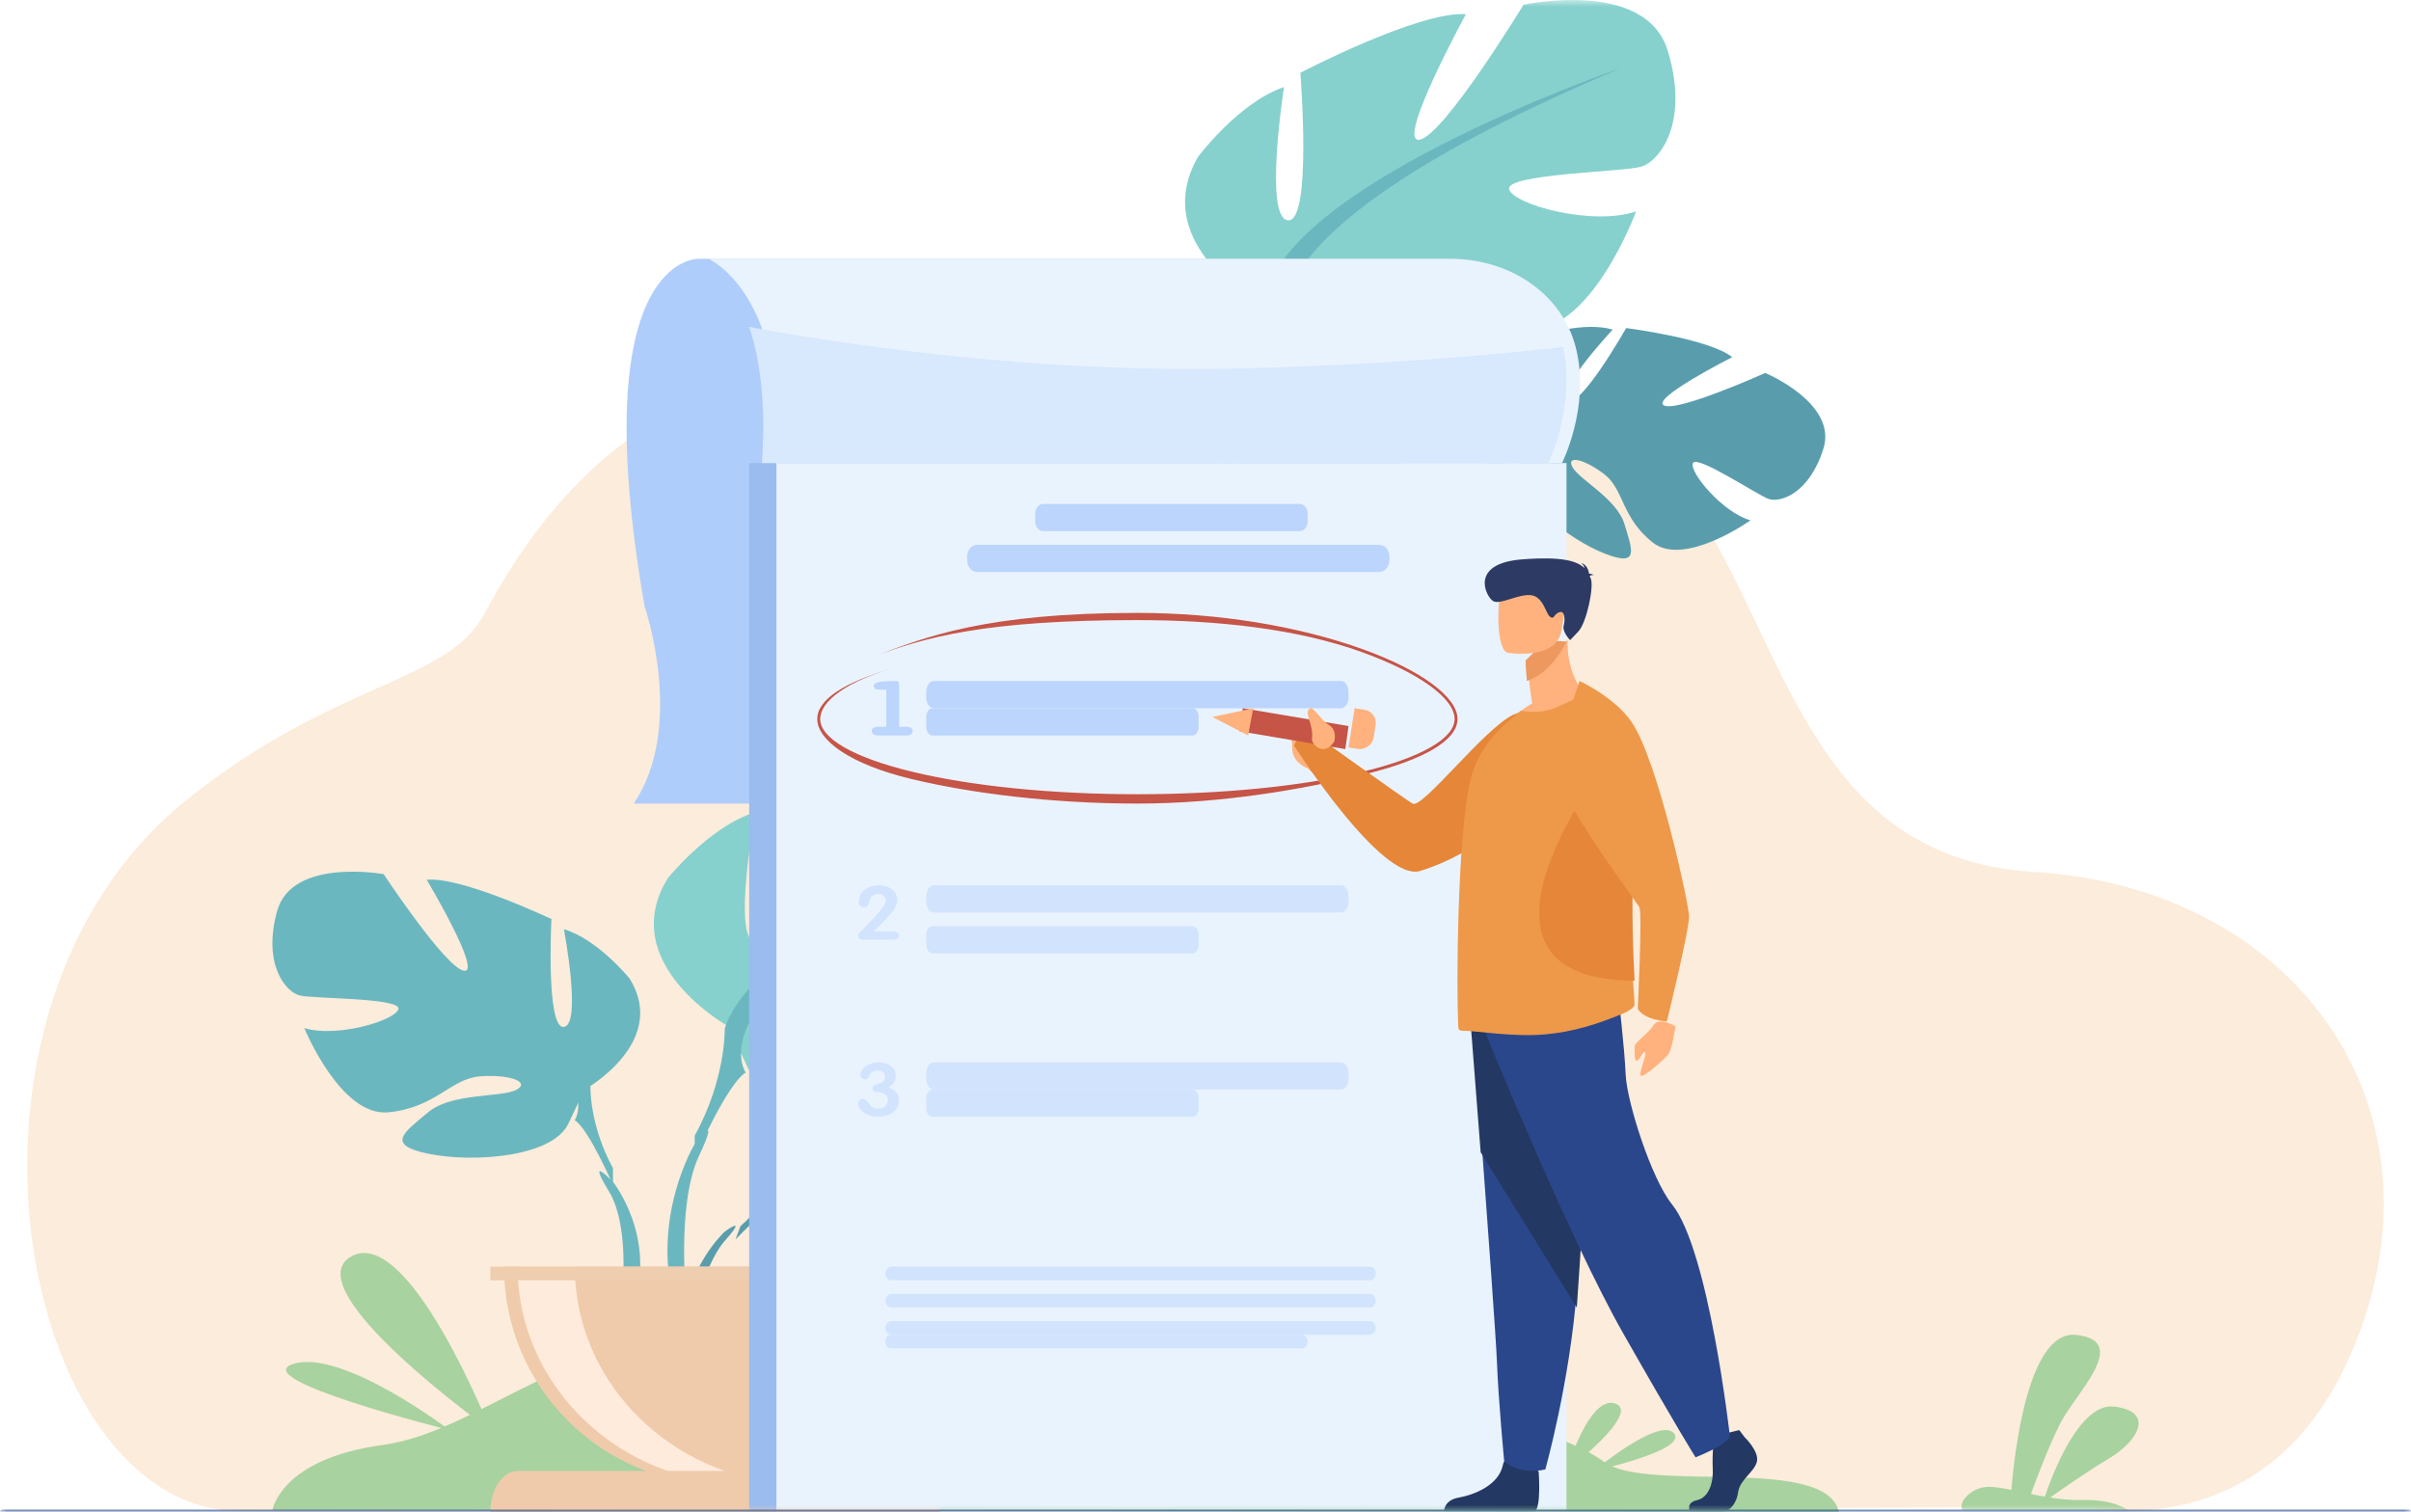 <svg width="177" height="111" viewBox="0 0 177 111" fill="none" xmlns="http://www.w3.org/2000/svg">
<path fill-rule="evenodd" clip-rule="evenodd" d="M153.32 110.635C153.32 110.635 166.07 113.662 172.347 99.944C180.49 82.147 169.061 65.24 149.345 64.022C120.91 62.266 136.669 16.804 91.798 29.139C79.181 32.607 51.738 14.702 35.583 45.04C32.836 50.199 24.625 49.946 13.684 58.746C-5.615 74.271 1.332 110.8 17.593 110.966C33.854 111.132 153.32 110.635 153.32 110.635Z" fill="#FCECDB"/>
<path fill-rule="evenodd" clip-rule="evenodd" d="M20 110.884C20 110.884 20.588 107.109 28.096 106.094C35.603 105.078 42.584 96.935 54.965 98.117C67.345 99.299 77.619 106.715 91.712 104.442C105.805 102.17 114.629 105.066 117.79 107.351C120.951 109.635 134.034 106.814 135 111L20 110.884Z" fill="#A8D29F"/>
<path fill-rule="evenodd" clip-rule="evenodd" d="M51.32 19C51.32 19 42.804 18.584 47.321 44.521C47.321 44.521 50.361 53.325 46.524 59H103V19H51.32Z" fill="#AFCDFB"/>
<path fill-rule="evenodd" clip-rule="evenodd" d="M57.855 85.696C57.855 85.696 53.851 81.02 57.608 78.05C57.608 78.05 60.353 76.386 62.591 76.522C62.591 76.522 59.42 81.844 60.446 82.374C61.472 82.903 63.552 76.188 63.552 76.188C63.552 76.188 69.798 75.581 71.808 76.548C71.808 76.548 66.468 80.922 67.593 81.182C68.717 81.443 74.485 77.15 74.485 77.15C74.485 77.15 80.298 78.14 79.988 81.69C79.678 85.24 77.675 86.336 76.795 86.241C75.914 86.147 70.764 84.179 70.652 84.901C70.54 85.623 73.64 87.983 75.811 88.093C75.811 88.093 71.712 92.618 68.988 91.312C66.264 90.006 66.032 87.936 64.334 87.16C62.636 86.384 61.187 86.386 61.888 87.177C62.589 87.969 65.662 88.739 66.632 90.458C67.604 92.177 68.475 93.337 65.657 92.912C62.838 92.488 58.258 90.424 58.056 88.06L57.855 85.696Z" fill="#599DAD"/>
<path fill-rule="evenodd" clip-rule="evenodd" d="M76 82.026C76 82.026 60.758 81.441 57.392 85.785C57.392 85.785 56.648 88.007 54.357 90.03L54 91C54 91 56.641 88.225 57.586 88.057C57.586 88.057 56.108 82.675 76 82.026Z" fill="#599DAD"/>
<path fill-rule="evenodd" clip-rule="evenodd" d="M53.21 90.427C53.21 90.427 50.209 93.124 50 97.941L50.545 98C50.545 98 51.504 93.019 53.237 91.071C54.969 89.123 53.21 90.427 53.21 90.427Z" fill="#599DAD"/>
<path fill-rule="evenodd" clip-rule="evenodd" d="M42.896 80.018C42.896 80.018 49.139 76.554 46.225 71.853C46.225 71.853 43.895 68.967 41.398 68.224C41.398 68.224 42.73 75.235 41.398 75.4C40.066 75.565 40.483 67.482 40.483 67.482C40.483 67.482 33.908 64.348 31.328 64.595C31.328 64.595 35.406 71.441 34.074 71.276C32.742 71.111 28.165 64.183 28.165 64.183C28.165 64.183 21.423 62.946 20.341 66.905C19.259 70.864 21.007 72.843 22.006 73.09C23.005 73.338 29.413 73.255 29.247 74.08C29.08 74.905 24.752 76.224 22.339 75.482C22.339 75.482 25.002 81.998 28.498 81.668C31.993 81.338 33.075 79.194 35.239 79.029C37.403 78.864 38.985 79.441 37.903 80.018C36.821 80.596 33.159 80.208 31.411 81.68C29.663 83.152 28.248 84.06 31.494 84.719C34.74 85.379 40.566 84.967 41.731 82.493L42.896 80.018Z" fill="#6BB7BF"/>
<path fill-rule="evenodd" clip-rule="evenodd" d="M24 68C24 68 41.362 73.569 43.346 79.793C43.346 79.793 43.264 82.578 45 85.772V87C45 87 43.181 82.823 42.189 82.25C42.189 82.25 46.075 76.845 24 68Z" fill="#6BB7BF"/>
<path fill-rule="evenodd" clip-rule="evenodd" d="M45.015 86.789C45.015 86.789 48.293 90.943 46.424 96L45.581 95.811C45.581 95.811 46.4 90.241 44.685 87.439C42.97 84.638 45.015 86.789 45.015 86.789Z" fill="#6BB7BF"/>
<path fill-rule="evenodd" clip-rule="evenodd" d="M53.471 75.358C53.471 75.358 45.149 70.739 49.033 64.471C49.033 64.471 52.14 60.622 55.469 59.633C55.469 59.633 53.694 68.98 55.469 69.2C57.245 69.42 56.69 58.643 56.69 58.643C56.69 58.643 65.457 54.464 68.897 54.794C68.897 54.794 63.459 63.921 65.234 63.701C67.01 63.481 73.114 54.244 73.114 54.244C73.114 54.244 82.102 52.594 83.545 57.873C84.987 63.151 82.657 65.791 81.326 66.121C79.994 66.451 71.449 66.341 71.671 67.44C71.893 68.54 77.663 70.299 80.882 69.31C80.882 69.31 77.331 77.997 72.67 77.557C68.009 77.117 66.566 74.258 63.681 74.038C60.796 73.818 58.687 74.588 60.13 75.358C61.572 76.128 66.455 75.61 68.786 77.573C71.116 79.537 73.002 80.746 68.675 81.626C64.347 82.506 56.579 81.956 55.025 78.657L53.471 75.358Z" fill="#86D1CD"/>
<path fill-rule="evenodd" clip-rule="evenodd" d="M79 60C79 60 55.85 67.328 53.205 75.517C53.205 75.517 53.315 79.181 51 83.384V85C51 85 53.425 79.504 54.748 78.75C54.748 78.75 49.567 71.638 79 60Z" fill="#6BB7BF"/>
<path fill-rule="evenodd" clip-rule="evenodd" d="M50.985 84.025C50.985 84.025 47.707 89.426 49.576 96L50.419 95.754C50.419 95.754 49.6 88.513 51.315 84.871C53.03 81.23 50.985 84.025 50.985 84.025Z" fill="#6BB7BF"/>
<path fill-rule="evenodd" clip-rule="evenodd" d="M53 109C61.837 109 69 101.837 69 93H37C37 101.837 44.163 109 53 109Z" fill="#EFCBAB"/>
<path fill-rule="evenodd" clip-rule="evenodd" d="M57 108.878C56.313 108.959 55.612 109 54.9 109C45.566 109 38 101.836 38 93H42.199C42.199 101.164 48.657 107.899 57 108.878Z" fill="#FFEBDC"/>
<path fill-rule="evenodd" clip-rule="evenodd" d="M69 111H36C36 109.343 36.899 108 38.008 108H66.992C68.101 108 69 109.343 69 111Z" fill="#EFCBAB"/>
<mask id="mask0" mask-type="alpha" maskUnits="userSpaceOnUse" x="0" y="0" width="177" height="111">
<path fill-rule="evenodd" clip-rule="evenodd" d="M0 111H177V0H0V111Z" fill="white"/>
</mask>
<g mask="url(#mask0)">
<path fill-rule="evenodd" clip-rule="evenodd" d="M36 94H69V93H36V94Z" fill="#EFCDAF"/>
<path fill-rule="evenodd" clip-rule="evenodd" d="M111.92 32.005C111.92 32.005 109.106 26.635 113.322 24.59C113.322 24.59 116.292 23.584 118.396 24.199C118.396 24.199 114.235 28.636 115.099 29.368C115.963 30.1 119.383 24.086 119.383 24.086C119.383 24.086 125.463 24.857 127.17 26.223C127.17 26.223 121.147 29.276 122.162 29.771C123.178 30.265 129.591 27.383 129.591 27.383C129.591 27.383 134.917 29.596 133.862 32.946C132.806 36.296 130.663 36.917 129.845 36.636C129.026 36.354 124.542 33.343 124.28 34.014C124.019 34.685 126.467 37.629 128.511 38.205C128.511 38.205 123.638 41.672 121.323 39.825C119.008 37.977 119.229 35.934 117.778 34.819C116.327 33.703 114.945 33.391 115.444 34.305C115.942 35.219 118.705 36.626 119.262 38.492C119.818 40.358 120.4 41.663 117.806 40.643C115.213 39.624 111.291 36.643 111.605 34.324L111.92 32.005Z" fill="#599DAD"/>
<path fill-rule="evenodd" clip-rule="evenodd" d="M131 31.924C131 31.924 115.906 27.887 111.565 31.508C111.565 31.508 110.32 33.58 107.575 35.103L107 36C107 36 110.264 33.798 111.246 33.843C111.246 33.843 110.983 28.08 131 31.924Z" fill="#599DAD"/>
<path fill-rule="evenodd" clip-rule="evenodd" d="M107.053 36.194C107.053 36.194 103.209 37.786 102 41.824L102.586 42C102.586 42 104.652 37.997 106.951 36.747C109.25 35.496 107.053 36.194 107.053 36.194Z" fill="#599DAD"/>
<path fill-rule="evenodd" clip-rule="evenodd" d="M92.732 22.531C92.732 22.531 84.223 18.06 87.939 11.533C87.939 11.533 90.948 7.504 94.265 6.392C94.265 6.392 92.762 16.003 94.554 16.174C96.346 16.346 95.463 5.343 95.463 5.343C95.463 5.343 104.152 0.805 107.621 1.039C107.621 1.039 102.429 10.536 104.208 10.257C105.987 9.979 111.845 0.349 111.845 0.349C111.845 0.349 120.833 -1.609 122.443 3.745C124.054 9.099 121.79 11.868 120.461 12.245C119.132 12.623 110.536 12.768 110.793 13.886C111.049 15.004 116.905 16.629 120.111 15.52C120.111 15.52 116.803 24.51 112.103 24.201C107.403 23.892 105.866 21.012 102.958 20.874C100.05 20.736 97.953 21.587 99.427 22.331C100.901 23.074 105.795 22.398 108.198 24.335C110.6 26.272 112.534 27.452 108.209 28.482C103.883 29.512 96.056 29.184 94.394 25.858L92.732 22.531Z" fill="#86D1CD"/>
<path fill-rule="evenodd" clip-rule="evenodd" d="M119 5C119 5 95.475 13.059 93.016 21.385C93.016 21.385 93.244 25.072 91 29.372L91.05 31C91.05 31 93.367 25.394 94.701 24.595C94.701 24.595 89.162 17.584 119 5Z" fill="#6BB7BF"/>
<path fill-rule="evenodd" clip-rule="evenodd" d="M90.926 31.05C90.926 31.05 87.532 36.524 89.754 43L90.662 42.729C90.662 42.729 89.558 35.556 91.31 31.881C93.061 28.205 90.926 31.05 90.926 31.05Z" fill="#6BB7BF"/>
<path fill-rule="evenodd" clip-rule="evenodd" d="M55 111H114V34H55V111Z" fill="#9ABCEF"/>
<path fill-rule="evenodd" clip-rule="evenodd" d="M57 111H115V34H57V111Z" fill="#E9F3FE"/>
<path fill-rule="evenodd" clip-rule="evenodd" d="M156.393 111H144.195C143.541 110.468 144.647 109.259 145.803 109.177C146.305 109.141 146.939 109.242 147.665 109.389C147.832 107.248 148.791 97.625 152.404 98.011C156.466 98.444 152.404 102.249 151.256 104.502C150.405 106.171 149.508 108.564 149.098 109.693C149.427 109.762 149.769 109.829 150.118 109.89C150.656 108.303 152.659 102.964 155.207 103.275C158.198 103.639 156.996 105.78 154.876 107.051C153.32 107.985 151.41 109.313 150.503 109.955C151.272 110.075 152.074 110.157 152.888 110.138C154.978 110.091 155.998 110.682 156.393 111Z" fill="#A8D29F"/>
<path fill-rule="evenodd" clip-rule="evenodd" d="M114.671 33.999L114.67 34H56.963C57.282 29.72 56.801 26.611 56.031 24.376C54.551 20.078 52 19 52 19H106.423C111.068 19 114.67 21.745 115.651 25.388C115.687 25.525 115.721 25.662 115.751 25.798C116.681 29.967 114.709 33.923 114.671 33.999Z" fill="#E9F3FE"/>
<path fill-rule="evenodd" clip-rule="evenodd" d="M113.67 33.999L113.669 34H55.933C56.252 29.552 55.771 26.323 55 24C60.9 25.101 75.514 27.446 91.156 27.051C101.276 26.795 109.272 26.105 114.751 25.478C115.682 29.809 113.708 33.92 113.67 33.999Z" fill="#D8E8FD"/>
<path fill-rule="evenodd" clip-rule="evenodd" d="M98.442 52H68.558C68.251 52 68 51.642 68 51.204V50.796C68 50.358 68.251 50 68.558 50H98.442C98.749 50 99 50.358 99 50.796V51.204C99 51.642 98.749 52 98.442 52Z" fill="#BBD5FC"/>
<path fill-rule="evenodd" clip-rule="evenodd" d="M87.544 54H68.456C68.205 54 68 53.717 68 53.372V52.628C68 52.283 68.205 52 68.456 52H87.544C87.795 52 88 52.283 88 52.628V53.372C88 53.717 87.795 54 87.544 54Z" fill="#BBD5FC"/>
<path fill-rule="evenodd" clip-rule="evenodd" d="M65.066 53.362V50.638H64.581C64.287 50.638 64.14 50.547 64.14 50.365C64.14 50.234 64.255 50.142 64.485 50.087C64.603 50.058 64.79 50.036 65.048 50.022C65.305 50.007 65.512 50 65.669 50C65.821 50 65.917 50.023 65.956 50.068C65.995 50.114 66.015 50.229 66.015 50.414V53.362H66.515C66.838 53.362 67 53.466 67 53.673C67 53.891 66.838 54 66.515 54H64.5C64.358 54 64.239 53.972 64.143 53.916C64.048 53.859 64 53.78 64 53.678C64 53.468 64.164 53.362 64.493 53.362H65.066Z" fill="#BBD5FC"/>
<path fill-rule="evenodd" clip-rule="evenodd" d="M98.442 67H68.558C68.251 67 68 66.642 68 66.204V65.796C68 65.358 68.251 65 68.558 65H98.442C98.749 65 99 65.358 99 65.796V66.204C99 66.642 98.749 67 98.442 67Z" fill="#D2E4FD"/>
<path fill-rule="evenodd" clip-rule="evenodd" d="M87.544 70H68.456C68.205 70 68 69.717 68 69.372V68.628C68 68.283 68.205 68 68.456 68H87.544C87.795 68 88 68.283 88 68.628V69.372C88 69.717 87.795 70 87.544 70Z" fill="#D2E4FD"/>
<path fill-rule="evenodd" clip-rule="evenodd" d="M66 68.696C66 68.899 65.835 69 65.504 69H63.446C63.149 69 63 68.898 63 68.693C63 68.629 63.04 68.553 63.119 68.467C63.236 68.352 63.408 68.18 63.634 67.95C63.977 67.581 64.264 67.261 64.494 66.992C64.573 66.902 64.686 66.766 64.833 66.583C64.954 66.4 65.015 66.245 65.015 66.12C65.015 65.98 64.962 65.864 64.858 65.772C64.753 65.681 64.619 65.635 64.456 65.635C64.297 65.635 64.159 65.678 64.042 65.764C63.962 65.822 63.9 65.93 63.853 66.088C63.795 66.292 63.757 66.41 63.74 66.443C63.678 66.558 63.575 66.615 63.433 66.615C63.308 66.615 63.209 66.576 63.138 66.497C63.071 66.428 63.038 66.339 63.038 66.227C63.038 66.102 63.061 65.974 63.107 65.845C63.207 65.569 63.385 65.357 63.64 65.21C63.883 65.07 64.178 65 64.525 65C64.906 65 65.224 65.099 65.479 65.297C65.743 65.505 65.874 65.771 65.874 66.095C65.874 66.336 65.78 66.584 65.592 66.839C65.487 66.979 65.272 67.227 64.946 67.583C64.778 67.766 64.515 68.032 64.155 68.381H65.51C65.837 68.381 66 68.486 66 68.696Z" fill="#D2E4FD"/>
<path fill-rule="evenodd" clip-rule="evenodd" d="M98.442 80H68.558C68.251 80 68 79.642 68 79.204V78.796C68 78.358 68.251 78 68.558 78H98.442C98.749 78 99 78.358 99 78.796V79.204C99 79.642 98.749 80 98.442 80Z" fill="#D2E4FD"/>
<path fill-rule="evenodd" clip-rule="evenodd" d="M87.544 82H68.456C68.205 82 68 81.717 68 81.372V80.628C68 80.283 68.205 80 68.456 80H87.544C87.795 80 88 80.283 88 80.628V81.372C88 81.717 87.795 82 87.544 82Z" fill="#D2E4FD"/>
<path fill-rule="evenodd" clip-rule="evenodd" d="M66 80.801C66 81.167 65.848 81.461 65.544 81.683C65.256 81.894 64.892 82 64.45 82C64.108 82 63.817 81.931 63.575 81.794C63.192 81.576 63 81.313 63 81.007C63 80.919 63.033 80.843 63.1 80.779C63.167 80.716 63.252 80.684 63.356 80.684C63.465 80.684 63.567 80.746 63.663 80.869C63.817 81.074 63.906 81.186 63.931 81.207C64.069 81.331 64.246 81.392 64.463 81.392C64.754 81.392 64.963 81.301 65.088 81.118C65.146 81.026 65.175 80.91 65.175 80.769C65.175 80.424 64.935 80.232 64.456 80.193C64.185 80.172 64.05 80.075 64.05 79.902C64.05 79.775 64.129 79.686 64.286 79.633C64.58 79.541 64.729 79.494 64.733 79.49C64.89 79.402 64.969 79.249 64.969 79.03C64.969 78.9 64.923 78.797 64.832 78.721C64.74 78.646 64.618 78.608 64.464 78.608C64.273 78.608 64.124 78.647 64.016 78.724C63.925 78.791 63.848 78.905 63.785 79.067C63.735 79.191 63.64 79.252 63.499 79.252C63.399 79.252 63.317 79.215 63.253 79.141C63.188 79.067 63.156 78.986 63.156 78.898C63.156 78.789 63.192 78.68 63.263 78.571C63.379 78.388 63.558 78.245 63.8 78.143C64.021 78.047 64.263 78 64.525 78C64.879 78 65.174 78.091 65.409 78.272C65.645 78.454 65.763 78.692 65.763 78.988C65.763 79.344 65.588 79.626 65.237 79.834C65.746 80.006 66 80.329 66 80.801Z" fill="#D2E4FD"/>
<path fill-rule="evenodd" clip-rule="evenodd" d="M95.414 39H76.586C76.264 39 76 38.68 76 38.288V37.712C76 37.32 76.264 37 76.586 37H95.414C95.736 37 96 37.32 96 37.712V38.288C96 38.68 95.736 39 95.414 39Z" fill="#BBD5FC"/>
<path fill-rule="evenodd" clip-rule="evenodd" d="M101.259 42H71.741C71.333 42 71 41.607 71 41.127V40.873C71 40.393 71.333 40 71.741 40H101.259C101.667 40 102 40.393 102 40.873V41.127C102 41.607 101.667 42 101.259 42Z" fill="#BBD5FC"/>
<path fill-rule="evenodd" clip-rule="evenodd" d="M83.5 59C77.243 59 71.306 58.254 66.88 57.188C62.409 56.111 60 54.351 60 52.79C60 51.376 61.963 50.074 65.677 49.027C62.118 50.031 60.214 51.504 60.214 52.79C60.214 54.218 62.681 55.631 66.983 56.667C71.394 57.729 77.26 58.314 83.5 58.314C89.74 58.314 95.606 57.729 100.017 56.667C104.319 55.631 106.786 54.218 106.786 52.79C106.786 51.279 104.188 49.4 100.006 47.887C95.251 46.167 89.389 45.529 83.5 45.529C72.445 45.529 67.894 46.755 63.945 48.291C67.911 46.749 72.406 45 83.5 45C89.412 45 95.299 45.952 100.077 47.679C104.347 49.224 107 51.182 107 52.79C107 54.351 104.537 55.804 100.066 56.881C95.64 57.947 89.757 59 83.5 59Z" fill="#C65447"/>
<path fill-rule="evenodd" clip-rule="evenodd" d="M123 75.354C123 75.354 122.755 77.08 122.486 77.407C122.218 77.734 121.073 78.777 120.586 78.982C120.099 79.186 120.884 77.607 120.784 77.299C120.685 76.992 120.383 77.86 120.168 77.881C119.953 77.901 120.009 77.12 120.001 76.835C119.993 76.551 121.046 75.849 121.418 75.243C121.789 74.638 123 75.354 123 75.354Z" fill="#FFB27D"/>
<path fill-rule="evenodd" clip-rule="evenodd" d="M98 56.444L97.452 55.581C97.452 55.581 97.724 54.044 95.413 53.072C95.413 53.072 94.569 52.785 94.092 53.359C93.653 53.888 94.929 53.792 94.861 54.697C94.792 55.602 95.307 56.133 96.024 56.428L96.617 57L98 56.444Z" fill="#FFB27D"/>
<path fill-rule="evenodd" clip-rule="evenodd" d="M115 52.321C115 52.321 113.35 61.082 104.272 63.944C101.438 64.838 95 54.743 95 54.743C95 54.743 95.226 53.812 96.644 54.026C96.644 54.026 102.913 58.516 103.702 59.004C104.403 59.437 109.008 53.44 111.107 52.473C113.206 51.506 115 52.321 115 52.321Z" fill="#E58638"/>
<path fill-rule="evenodd" clip-rule="evenodd" d="M99 53.308L98.763 55L91 53.692L91.237 52L99 53.308Z" fill="#C65447"/>
<path fill-rule="evenodd" clip-rule="evenodd" d="M89 52.641L91.63 54L92 52L89 52.641Z" fill="#FFB27D"/>
<path fill-rule="evenodd" clip-rule="evenodd" d="M100.989 53.216L100.848 54.128C100.762 54.689 100.236 55.074 99.673 54.988L99 54.885L99.444 52L100.176 52.112C100.706 52.193 101.07 52.688 100.989 53.216Z" fill="#FFB27D"/>
<path fill-rule="evenodd" clip-rule="evenodd" d="M128.068 105.509C128.068 105.509 129.191 106.585 128.972 107.349C128.753 108.113 127.739 108.623 127.602 109.557C127.465 110.491 126.918 111 126.425 111H124.074C124.074 111 123.712 110.343 124.588 110.145C125.464 109.947 125.795 108.849 125.74 107.83C125.685 106.811 125.822 105.453 125.822 105.453L127.684 105L128.068 105.509Z" fill="#233862"/>
<path fill-rule="evenodd" clip-rule="evenodd" d="M112.957 108.038C112.957 108.038 113.169 110.721 112.65 111L106 110.985C106 110.985 106 110.148 107.068 109.961C108.136 109.775 110.012 109.093 110.33 107.573C110.648 106.053 112.957 108.038 112.957 108.038Z" fill="#233862"/>
<path fill-rule="evenodd" clip-rule="evenodd" d="M108 73.588C108 73.588 108.322 77.833 108.701 82.935C109.215 89.866 109.834 98.38 109.895 99.993C110.001 102.794 110.426 107.274 110.426 107.274C110.426 107.274 111.433 108.338 113.448 107.89C113.448 107.89 115.244 101.494 115.757 94.728C115.765 94.617 115.773 94.505 115.781 94.394C116.258 87.505 117 73 117 73L108 73.588Z" fill="#2B478B"/>
<path fill-rule="evenodd" clip-rule="evenodd" d="M108 75.568C108 75.568 108.322 79.671 108.701 84.603L115.757 96C115.765 95.893 115.773 95.785 115.781 95.677C116.258 89.019 117 75 117 75L108 75.568Z" fill="#233862"/>
<path fill-rule="evenodd" clip-rule="evenodd" d="M109 75.723C109 75.723 115.14 90.825 119.178 97.922C123.215 105.019 124.477 107 124.477 107C124.477 107 126.79 106.092 127 105.473C127 105.473 125.456 91.772 122.752 88.432C121.225 86.545 119.43 80.881 119.346 78.9C119.262 76.92 118.799 73 118.799 73L109 75.723Z" fill="#2B478B"/>
<path fill-rule="evenodd" clip-rule="evenodd" d="M117 51.675C117 51.675 113.194 53.537 111 52.846C111 52.846 111.54 52.156 112.485 51.642C112.409 51.195 112.35 50.808 112.316 50.479C112.224 49.721 112.224 49.291 112.224 49.291L113.692 48.12L115.084 47C114.975 50.151 117 51.675 117 51.675Z" fill="#FFB27D"/>
<path fill-rule="evenodd" clip-rule="evenodd" d="M120 73.742C120.01 74.001 119.429 74.296 119.173 74.407C117.274 75.201 115.503 75.755 113.495 75.94C111.123 76.171 108.319 75.663 107.354 75.681C107.256 75.681 107.167 75.644 107.089 75.58C107.02 75.533 106.971 72.81 107.02 69.385C107.02 69.246 107.02 69.108 107.03 68.969V68.923C107.049 67.584 107.099 66.181 107.167 64.777C107.305 61.694 107.561 58.721 107.994 57.077C108.516 55.138 109.697 53.855 110.769 52.922L111.655 52.184C112.541 52.35 113.475 52.304 114.41 51.87C115.434 51.399 116.536 50.891 116.713 51.02C118.051 51.953 118.957 54.049 119.439 56.726C119.714 58.268 119.852 59.995 119.842 61.804C119.842 62.469 119.823 63.152 119.783 63.826C119.547 67.482 119.783 70.659 119.921 72.496C119.961 73.031 119.99 73.447 120 73.742Z" fill="#EE9849"/>
<path fill-rule="evenodd" clip-rule="evenodd" d="M120 72C105.94 71.972 117.407 56.74 117.407 56.74L119.685 56C119.865 57.564 119.955 59.316 119.949 61.152C119.949 61.827 119.936 62.52 119.91 63.204C119.756 66.913 119.91 70.136 120 72Z" fill="#E58638"/>
<path fill-rule="evenodd" clip-rule="evenodd" d="M115 47.107C115 47.107 114 49.368 112.096 50C112 49.036 112 48.489 112 48.489L113.526 47L115 47.107Z" fill="#ED985F"/>
<path fill-rule="evenodd" clip-rule="evenodd" d="M110.701 47.928C110.701 47.928 114.295 48.523 114.632 46.286C114.97 44.049 115.661 42.619 113.381 42.145C111.1 41.67 110.525 42.456 110.23 43.176C109.935 43.895 109.775 47.716 110.701 47.928Z" fill="#FFB27D"/>
<path fill-rule="evenodd" clip-rule="evenodd" d="M116.701 42.295C116.737 42.255 116.818 42.223 117 42.213C117 42.213 116.855 42.124 116.661 42.12C116.623 41.873 116.488 41.435 116.054 41.329C116.054 41.329 116.287 41.451 116.318 41.714C115.814 41.208 114.735 40.84 111.748 41.07C107.811 41.374 109.108 43.84 109.618 44.134C110.128 44.428 111.411 43.622 112.36 43.696C113.31 43.769 113.491 45.112 113.813 45.296C114.135 45.48 114.008 45.154 114.444 44.962C114.88 44.769 114.922 45.475 114.796 45.935C114.67 46.394 115.269 47 115.269 47L115.874 46.362C116.479 45.725 117.05 43.024 116.775 42.449C116.75 42.398 116.726 42.346 116.701 42.295Z" fill="#2C3A64"/>
<path fill-rule="evenodd" clip-rule="evenodd" d="M115.962 50C115.962 50 118.554 51.196 119.796 53.035C121.724 55.886 123.958 66.28 123.999 67.243C124.041 68.205 122.368 75 122.368 75C122.368 75 120.673 74.891 120.235 74.057C120.235 74.057 120.574 67.075 120.359 66.627C120.145 66.178 113.29 57.261 114.06 55.359C114.831 53.456 115.962 50 115.962 50Z" fill="#EE9849"/>
<path fill-rule="evenodd" clip-rule="evenodd" d="M97.961 54.426C97.961 54.426 98.18 53.609 97.581 53.242C96.982 52.875 96.431 51.877 96.178 52.013C95.655 52.292 96.465 53.163 96.316 54.25C96.264 54.63 97.201 55.627 97.961 54.426Z" fill="#FFB27D"/>
<path fill-rule="evenodd" clip-rule="evenodd" d="M36 105C36 105 29.988 89.848 25.771 92.26C21.555 94.673 36 105 36 105Z" fill="#A8D29F"/>
<path fill-rule="evenodd" clip-rule="evenodd" d="M33 105C33 105 25.143 99.028 21.554 100.137C17.965 101.246 33 105 33 105Z" fill="#A8D29F"/>
<path fill-rule="evenodd" clip-rule="evenodd" d="M115 108C115 108 116.651 102.393 118.588 103.054C120.525 103.716 115 108 115 108Z" fill="#A8D29F"/>
<path fill-rule="evenodd" clip-rule="evenodd" d="M117 108C117 108 121.829 104.001 122.89 105.237C123.951 106.473 117 108 117 108Z" fill="#A8D29F"/>
<path fill-rule="evenodd" clip-rule="evenodd" d="M100.572 94H65.428C65.192 94 65 93.775 65 93.5C65 93.225 65.192 93 65.428 93H100.572C100.808 93 101 93.225 101 93.5C101 93.775 100.808 94 100.572 94Z" fill="#D2E4FD"/>
<path fill-rule="evenodd" clip-rule="evenodd" d="M100.572 96H65.428C65.192 96 65 95.775 65 95.5C65 95.225 65.192 95 65.428 95H100.572C100.808 95 101 95.225 101 95.5C101 95.775 100.808 96 100.572 96Z" fill="#D2E4FD"/>
<path fill-rule="evenodd" clip-rule="evenodd" d="M100.572 98H65.428C65.192 98 65 97.775 65 97.5C65 97.225 65.192 97 65.428 97H100.572C100.808 97 101 97.225 101 97.5C101 97.775 100.808 98 100.572 98Z" fill="#D2E4FD"/>
<path fill-rule="evenodd" clip-rule="evenodd" d="M95.605 99H65.395C65.178 99 65 98.79 65 98.533V98.467C65 98.21 65.178 98 65.395 98H95.605C95.822 98 96 98.21 96 98.467V98.533C96 98.79 95.822 99 95.605 99Z" fill="#D2E4FD"/>
<path fill-rule="evenodd" clip-rule="evenodd" d="M176.828 111.162H0.172C0.078 111.162 0 111.095 0 111.014V110.986C0 110.905 0.078 110.839 0.172 110.839H176.828C176.923 110.839 177 110.905 177 110.986V111.014C177 111.095 176.923 111.162 176.828 111.162Z" fill="#1C468A"/>
</g>
</svg>
